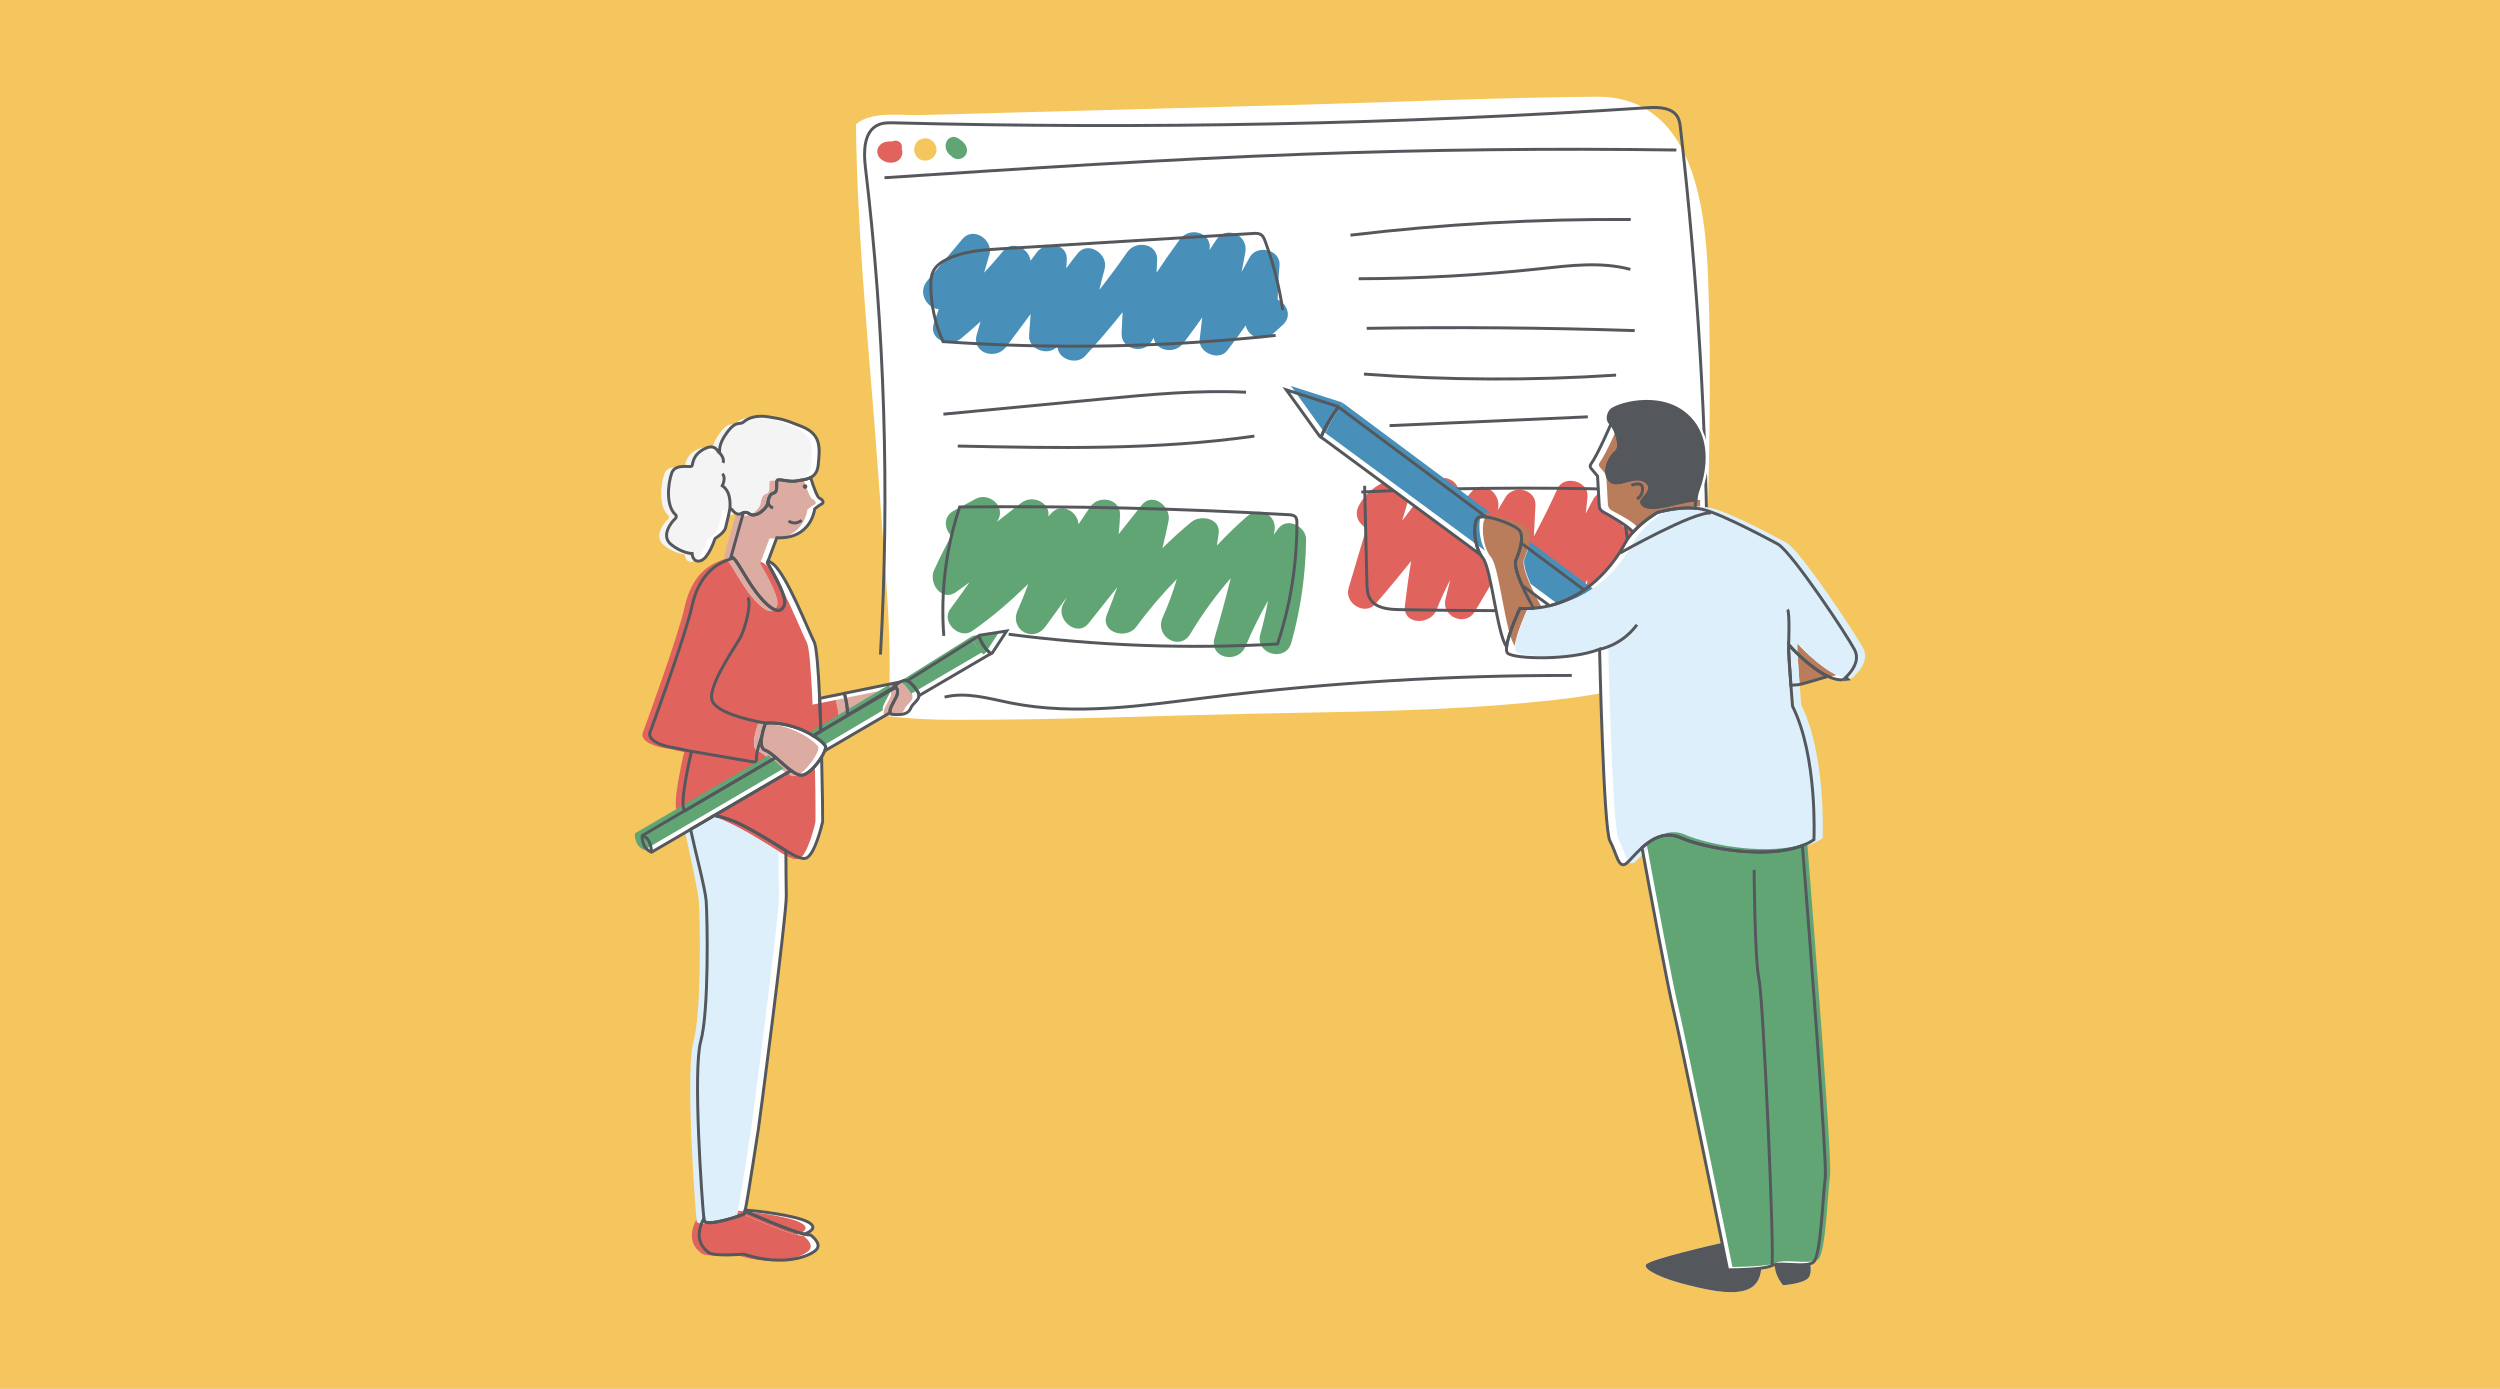 <?xml version="1.0" encoding="utf-8"?>
<!-- Generator: Adobe Illustrator 23.0.6, SVG Export Plug-In . SVG Version: 6.00 Build 0)  -->
<svg version="1.1" xmlns="http://www.w3.org/2000/svg" xmlns:xlink="http://www.w3.org/1999/xlink" x="0px" y="0px"
	 viewBox="0 0 841.89 467.72" style="enable-background:new 0 0 841.89 467.72;" xml:space="preserve">
<style type="text/css">
	.st0{fill:#F5C65D;}
	.st1{fill:#FFFFFF;}
	.st2{fill:#61A575;}
	.st3{fill:#4890BA;}
	.st4{fill:#E0635D;}
	.st5{fill:none;stroke:#54575C;stroke-miterlimit:10;}
	.st6{fill:#F4F4F5;}
	.st7{fill:#DCACA3;}
	.st8{fill:#DCEFFA;}
	.st9{fill:none;}
	.st10{fill:#B97D5C;}
	.st11{fill:#54575C;}
	.st12{fill:#54575C;stroke:#54575C;stroke-miterlimit:10;}
</style>
<g id="Layer_1">
</g>
<g id="Layer_2">
</g>
<g id="Layer_3">
	<rect x="-0.61" y="-0.56" class="st0" width="842.5" height="468.28"/>
	<g>
		<path class="st1" d="M575.21,93.37c-0.94-24.85-5.59-61-37.49-60.79c-33.05,0.22-66.15,1.79-99.19,2.68
			c-33.94,0.92-67.87,1.84-101.81,2.76c-9.05,0.25-18.1,0.49-27.15,0.74c-6.02,0.16-16.18-1.44-21.32,3.09
			c0.19,17.02,1.09,34.02,2.28,50.99c1.19,16.83,2.66,33.64,4,50.46c1.17,14.72,2.14,29.46,3.29,44.18
			c1.13,14.47,2.11,28.99,1.71,43.51c-0.09,3.39-0.26,6.79-0.52,10.19c7.26,0.88,14.56,1.2,21.87,1.22
			c33.06,0.12,66.18-1.3,99.22-2.02c32.72-0.71,65.58-0.78,98.17-4.12c14.14-1.45,28.69-3.18,41.62-9.49
			c5.32-2.6,10.07-6.45,12.42-11.99c3.05-7.17,2.14-15.91,2.33-23.51C575.48,158.67,576.45,125.96,575.21,93.37z"/>
		<path class="st2" d="M430.58,177.86c-0.56,0.72-1.1,1.45-1.64,2.18c0.07-0.34,0.15-0.67,0.22-1c1.13-5.41-4.91-8.84-9.05-5.27
			c-3.63,3.14-7.05,6.47-10.32,9.95c0.22-1.35,0.43-2.7,0.61-4.07c0.68-5.18-6.11-6.42-9.24-3.83c-3.38,2.8-6.61,5.73-9.71,8.78
			c0.77-3.06,1.46-6.14,2.08-9.24c0.93-4.72-5.37-9.9-9.05-5.27c-2.59,3.26-5.18,6.52-7.77,9.79c0.24-2.12,0.4-4.25,0.48-6.4
			c0.19-5.66-7.26-6.97-10.09-2.73c-1.29,1.93-2.59,3.85-3.89,5.77c-0.3-4.28-5.75-7.44-9.16-3.7c-0.33,0.37-0.67,0.73-1,1.1
			c0.74-4.58-5.3-7.64-9.28-4.47c-2.67,2.13-5.36,4.22-8.06,6.31c0.07-0.12,0.14-0.24,0.22-0.35c3.05-4.74-2.85-9.87-7.4-7.4
			c-2.45,1.32-4.9,2.65-7.34,3.97c-3.69,2-3.18,6.19-0.84,8.47c-2.06,3.76-3.99,7.6-5.78,11.52c-1.99,4.36,2.52,10.9,7.4,7.4
			c1.51-1.08,3-2.17,4.5-3.26c-2.11,3.02-4.26,6.02-6.46,8.98c-3.21,4.33,3.09,10.41,7.4,7.4c6.81-4.74,13-10.13,18.88-15.87
			c-1.11,3.02-2.3,6.01-3.6,8.96c-2.8,6.39,5.18,11.12,9.35,5.46c2.43-3.3,4.83-6.62,7.22-9.95c-0.38,0.75-0.75,1.5-1.16,2.24
			c-2.85,5.14,4.54,11.55,8.5,6.56c3.21-4.04,6.41-8.07,9.62-12.11c-1.07,3.06-2.21,6.1-3.44,9.12c-2.49,6.1,6.58,8.71,9.89,4.17
			c4.16-5.7,8.73-11.05,13.64-16.07c-1.31,4.43-2.91,8.78-4.8,12.99c-2.79,6.22,5.7,11.58,9.35,5.46c4-6.7,8.55-12.94,13.61-18.76
			c-1.68,6.72-3.49,13.41-5.45,20.06c-2.03,6.88,7.84,9.1,10.44,2.88c2.2-5.26,4.74-10.39,7.57-15.36
			c-0.69,3.79-1.55,7.56-2.61,11.31c-1.88,6.72,8.56,9.59,10.44,2.88c3.18-11.35,4.84-23.01,4.98-34.8
			C439.87,177.39,433.57,174.02,430.58,177.86z"/>
		<path class="st3" d="M430.25,100.88c0.09-3.82,0.29-7.63,0.64-11.44c0.49-5.4-7.66-7.3-10.09-2.73c-0.87,1.64-1.77,3.26-2.68,4.87
			c0.39-2.16,0.8-4.32,1.23-6.48c1.2-5.96-6.49-9.47-9.89-4.17c-0.71,1.11-1.44,2.2-2.16,3.3c1.1-5.86-6.63-8.2-9.99-3.62
			c-2.7,3.67-5.29,7.41-7.83,11.2c0.07-1.39,0.13-2.78,0.2-4.17c0.27-5.74-7.25-6.85-10.09-2.73c-2.99,4.35-6.14,8.58-9.39,12.72
			c0.55-2.37,1.15-4.73,1.8-7.08c1.35-4.88-5.51-9.64-9.05-5.27c-1.35,1.67-2.64,3.37-3.9,5.08c0.07-0.89,0.13-1.77,0.2-2.66
			c0.44-5.93-7.23-6.56-10.09-2.73c-0.7,0.94-1.41,1.89-2.11,2.83c-0.51-4.07-6.14-7.06-9.19-3.33c-2.07,2.53-4.23,4.98-6.45,7.36
			c0.61-2.04,1.2-4.08,1.78-6.13c1.39-4.94-5.46-9.53-9.05-5.27c-3.98,4.74-7.96,9.47-11.94,14.21c-3.33,3.97,0.1,9.28,3.92,9.46
			c-0.53,1.56-1.06,3.12-1.62,4.68c-1.99,5.6,5.29,8.34,9.05,5.27c2.28-1.87,4.5-3.79,6.66-5.78c-0.42,1.46-0.85,2.91-1.27,4.37
			c-1.84,6.29,6.43,8.81,9.89,4.17c2.75-3.68,5.5-7.37,8.24-11.05c-0.18,2.39-0.36,4.79-0.53,7.18c-0.36,4.89,6.83,7.26,9.59,3.57
			c-0.11,4.44,6.34,6.59,9.25,3.43c4.4-4.78,8.61-9.72,12.65-14.8c-0.11,2.37-0.22,4.74-0.33,7.1c-0.26,5.45,7.48,7.25,10.09,2.73
			c0.23-0.41,0.48-0.8,0.72-1.21c0.65,4.45,7.05,5.75,10.06,1.75c2.14-2.84,4.23-5.71,6.3-8.6c-0.32,2.45-0.62,4.91-0.88,7.37
			c-0.49,4.46,6.42,7.44,9.24,3.83c2.18-2.8,4.28-5.64,6.29-8.54c0.79,4.13,5.9,5.75,9.13,2.85c1.11-0.99,2.21-1.98,3.32-2.98
			C435.25,106.48,433.38,102.34,430.25,100.88z"/>
		<path class="st4" d="M546.35,177.25c0.08-2.1,0.16-4.2,0.22-6.3c0.16-5.28-7.59-7.49-10.09-2.73c-0.81,1.55-1.63,3.11-2.44,4.66
			c0.19-1.87,0.39-3.74,0.56-5.61c0.48-5.23-7.9-7.55-10.09-2.73c-2.48,5.46-5.14,10.83-7.97,16.1c0.18-3.49,0.35-6.97,0.53-10.46
			c0.28-5.5-7.44-7.18-10.09-2.73c-0.87,1.47-1.75,2.94-2.62,4.4c0.06-0.3,0.12-0.6,0.17-0.91c0.87-4.8-5.19-9.76-9.05-5.27
			c-2.08,2.43-4.04,4.92-5.92,7.47c0.47-1.87,0.95-3.74,1.45-5.6c1.69-6.21-6.45-8.99-9.89-4.17c-2.9,4.07-5.9,8.06-8.94,12.01
			c0.7-2.35,1.4-4.71,2.09-7.06c1.07-3.62-2.75-8.26-6.66-6.66c-4.41,1.82-7.74,4.36-10.02,8.62c-1.73,3.23,0.03,6.27,2.57,7.54
			c-2.01,6.76-4.01,13.52-6.02,20.28c-1.49,5.01,5.44,9.4,9.05,5.27c4.12-4.72,8.12-9.55,12.04-14.43c-0.85,4.99-1.55,10-2.13,15.04
			c-0.74,6.55,8.59,6.62,10.63,1.44c1.37-3.46,2.92-6.83,4.62-10.13c-0.51,2.16-1.03,4.31-1.57,6.46c-1.49,5.91,6.71,9.51,9.89,4.17
			c2.82-4.74,5.64-9.49,8.46-14.23c-0.18,3.57-0.36,7.14-0.54,10.71c-0.29,5.63,7.34,7,10.09,2.73c1.95-3.02,3.82-6.08,5.65-9.17
			c-0.22,1.52-0.43,3.03-0.67,4.55c-0.87,5.58,6.8,10.07,9.89,4.17l4.98-9.51c-0.09,1.31-0.17,2.63-0.27,3.94
			c-0.4,5.45,7.56,7.24,10.09,2.73c3-5.35,5.73-10.81,8.2-16.42C554.64,180.75,550.01,176.5,546.35,177.25z"/>
		<path class="st5" d="M529.3,227.46c-40.9-0.08-81.81,2.4-122.4,7.41c-22.09,2.73-44.61,6.2-66.45,1.87
			c-7.41-1.47-15.03-3.83-22.36-1.98"/>
		<path class="st5" d="M296.5,220.43c3.12-54.73,1.42-109.73-5.08-164.17c-0.63-5.28-0.54-12.01,4.3-14.2
			c1.71-0.77,3.66-0.74,5.54-0.69c84.55,2.18,169.2,0.48,253.59-5.1c3.77-0.25,8.4-0.06,10.18,3.28c0.57,1.08,0.73,2.33,0.87,3.55
			c5.78,50.33,8.82,100.98,9.09,151.64"/>
		<path class="st5" d="M564.53,50.52c-41.71-0.6-83.44-0.13-125.13,1.4c-47.22,1.73-94.39,4.83-141.54,7.93"/>
		<path class="st5" d="M431.97,104.43c-1.15-7.9-3.14-15.69-5.91-23.18c-0.32-0.86-0.7-1.79-1.48-2.27
			c-0.74-0.45-1.66-0.42-2.53-0.36c-28.4,1.73-56.8,3.46-85.2,5.18c-6.14,0.37-12.47,0.8-17.99,3.52c-1.8,0.89-3.55,2.08-4.49,3.86
			c-0.83,1.57-0.93,3.41-0.91,5.18c0.06,6.42,1.48,12.83,4.12,18.68c37.3,2.62,74.83,1.92,112.01-2.08"/>
		<path class="st5" d="M419.61,132.09c-16.17-0.78-32.35,0.76-48.47,2.29c-17.81,1.7-35.63,3.39-53.44,5.09"/>
		<path class="st5" d="M422.41,146.86c-33.02,4.72-66.54,4.04-99.88,3.35"/>
		<path class="st5" d="M317.83,214.14c-1.12-14.63,0.71-29.49,5.35-43.41c36.97-0.4,73.96,0.47,110.87,2.61
			c0.8,0.05,1.7,0.14,2.22,0.76c0.43,0.52,0.46,1.25,0.46,1.92c0.06,13.85-2.15,27.7-6.52,40.85c-30.19,1.72-60.55,0.62-90.54-3.28"
			/>
		<path class="st5" d="M454.77,79.19c31.31-3.74,62.86-5.5,94.4-5.27"/>
		<path class="st5" d="M457.54,93.87c20.38-0.05,40.76-1.18,61.03-3.36c10.16-1.1,20.59-2.44,30.46,0.2"/>
		<path class="st5" d="M460.24,110.57c30.09-0.47,60.19-0.21,90.27,0.76"/>
		<path class="st5" d="M459.32,125.97c28.25,2.1,56.64,2.21,84.91,0.35"/>
		<path class="st5" d="M467.94,143.33c22.26-0.99,44.52-1.97,66.78-2.96"/>
		<path class="st5" d="M459.55,163.59c0.25,10.82,0.5,21.64,0.75,32.46c0.05,2,0.13,4.11,1.21,5.79c1.93,3,6.08,3.38,9.64,3.45
			c21.94,0.41,43.89,0.47,65.84,0.17c1.48-0.02,3-0.05,4.38-0.57c2.43-0.92,4.07-3.23,5.11-5.61c4.67-10.66,0.01-22.84-0.68-34.46
			c-29.12-0.79-58.27-0.5-87.37,0.87"/>
		<g>
			<g>
				<path class="st1" d="M270.07,143.65c-6.85-2.76-6.78-2.44-11.06-3.23c-4.28-0.79-7.18,0.4-8.56,1.65
					c-1.38,1.25-2.37-0.79-5.6,3.55c-3.23,4.34-2.3,6.32-2.63,6.78c-0.33,0.46-0.86-3.36-5-1.25c-4.15,2.11-3.82,5.13-4.21,5.79
					c-0.4,0.66-5.53-1.05-6.78,2.3c-1.25,3.36-2.17,11.06,1.32,14.15c0,0,0.59,0.66-0.33,1.45c-0.92,0.79-4.87,5.53-1.25,8.49
					c3.62,2.96,7.11,3.09,7.11,3.09s0.07,3.09,2.76,2.44s4.87-7.18,4.87-7.37c0-0.2,3.09-1.84,3.62-3.75
					c0.39-1.43,1.08-4.59,1.41-6.09c0.07-0.31,0.46-0.39,0.65-0.14c0.65,0.84,1.88,2.08,3.01,1.5c0.36-0.19,0.66-0.3,0.94-0.38
					c0.99-0.28,1.52,0.05,2.22,0.51c1.91,1.25,5.99-1.78,6.12-4.34c0,0,0.26-2.44,1.84-2.76c1.58-0.33,0.79-3.23,1.12-4.15
					c0.33-0.92,4.15,0.59,6.52,0.07c1.3-0.29,3.24-0.33,4.82-1.15c1.3-0.68,2.35-1.9,2.56-4.25
					C276,151.36,276.92,146.42,270.07,143.65z"/>
				<path class="st1" d="M275.93,167.75c-0.74-0.31-2.02-3.98-2.95-6.94c-1.57,0.82-3.52,0.86-4.82,1.15
					c-2.37,0.53-6.19-0.99-6.52-0.07c-0.33,0.92,0.46,3.82-1.12,4.15c-1.58,0.33-1.84,2.76-1.84,2.76c-0.13,2.57-4.21,5.6-6.12,4.34
					c-0.7-0.46-1.24-0.79-2.22-0.51l-4.16,14.87c0.22,0,0.48,0.13,0.75,0.37c1.9,1.67,4.99,8.55,9.19,13.38
					c4.81,5.53,7.24,5.13,8.1,2.17c0.86-2.96-5.79-13.89-5.79-13.89l0.25-0.67l2.91-7.76c11.72,0.53,12.77-9.74,12.77-9.74
					s1.71-1.38,2.44-1.71C277.51,169.33,277.18,168.27,275.93,167.75z"/>
				<path class="st1" d="M276.02,235.17c-0.44-9.54-1.04-17.39-1.83-18.97c-2.26-4.52-9.11-22.22-13.75-26.21
					c-0.51-0.44-1.12-0.8-1.77-1.11l-0.25,0.67c0,0,6.65,10.93,5.79,13.89c-0.86,2.96-3.29,3.36-8.1-2.17
					c-4.2-4.83-7.29-11.72-9.19-13.38c-1.17,0.41-2.65,0.96-3.76,1.52c-2.16,1.08-7.85,4.32-10.11,14.63
					c-2.26,10.31-14.24,42.81-14.24,42.81s-1.18,3.63,9.03,5.11l5.01,1.08c0,0-4.12,17.38-2.45,19.64c0.08,0.11,0.19,0.21,0.3,0.3
					l30.54-17.85c-1.34-1.17-2.58-2.14-3.55-2.48c-3.04-1.08,0.1-9.13,0.1-9.13c6.59-0.36,12.37,1.98,16.06,4.25l1.46-0.85
					l1.13-0.66C276.32,242.46,276.18,238.7,276.02,235.17z"/>
				<path class="st1" d="M301.74,231.45l-25.19,14.72l-0.11,0.07l-1.12,0.7l-0.02-0.04l-1.46,0.85c1.1,0.68,2.01,1.34,2.7,1.94
					c0.82,0.71,1.34,1.31,1.47,1.67c0.11,0.31,0.01,0.83-0.24,1.48l21.98-12.86c-0.38-1.04,0.96-3.15,1.99-5.12
					C302.63,233.17,302.19,232.05,301.74,231.45z"/>
				<path class="st1" d="M278.02,251.35c-0.13-0.36-0.65-0.96-1.47-1.67c-0.69-0.59-1.6-1.26-2.7-1.94
					c-3.69-2.27-9.47-4.6-16.06-4.25c0,0-3.14,8.05-0.1,9.13c0.97,0.34,2.21,1.32,3.55,2.48c1.65,1.44,3.47,3.16,5.15,4.38
					c1.24,0.91,2.41,1.55,3.38,1.58c2.15,0.06,5.18-3.28,6.92-6.12c0.47-0.77,0.85-1.5,1.09-2.12
					C278.03,252.18,278.13,251.65,278.02,251.35z"/>
				<polygon class="st1" points="276.44,246.23 276.55,246.16 276.44,246.22 				"/>
				<polygon class="st1" points="275.31,246.89 275.33,246.93 276.44,246.23 276.44,246.22 				"/>
				<path class="st1" d="M308.92,232.73c-1.28-1.87-2.39-3.09-3.44-3.47c-0.45-0.17-0.89-0.2-1.34-0.04
					c-1.48,0.53-2.95,1.69-2.95,1.69s0.28,0.18,0.55,0.54c0.45,0.6,0.89,1.73,0.02,3.4c-1.04,1.97-2.37,4.09-1.99,5.12
					c0.14,0.37,0.48,0.6,1.15,0.64c2.53,0.14,4.92,0,5.76-2.11c0.66-1.64,2.75-2.6,2.79-4.21
					C309.48,233.83,309.33,233.33,308.92,232.73z"/>
				<path class="st1" d="M276.69,254.94c-1.74,2.84-4.77,6.19-6.92,6.12c-0.97-0.03-2.14-0.67-3.38-1.58l-21.46,12.56l-4.35,2.54
					c2.71,0.54,5.89,1.5,9.55,3.36c6.12,3.12,10.92,6.34,14.52,8.52c2.99,1.8,5.16,2.89,6.59,2.58c3.14-0.69,5.69-11.88,5.79-12.37
					C277.08,276.47,276.98,266.64,276.69,254.94z"/>
				<path class="st1" d="M261.25,255.1l-30.54,17.85l-14.41,8.42c0,0-0.33,1.46,0.74,3.59c0.65,1.3,2.36,2.03,2.36,2.03l13.17-7.7
					l8.03-4.7l4.35-2.54l21.46-12.56C264.71,258.26,262.9,256.54,261.25,255.1z"/>
				<path class="st1" d="M270.83,415.6c1.69-0.63,5.03-2.25,0.99-4.22c-4.48-2.18-16.85-3.62-20.85-3.9
					c-0.03,0.15-0.06,0.29-0.09,0.42C254.46,409.43,265.55,414.36,270.83,415.6z"/>
				<path class="st1" d="M272.94,415.88c-0.49,0.04-1.22-0.07-2.11-0.28c-5.27-1.24-16.36-6.17-19.95-7.7
					c-0.05,0.21-0.09,0.39-0.13,0.53c-0.07,0.25-0.12,0.4-0.16,0.42c-0.56,0.28-13.07,4.64-13.49,2.11
					c-0.02-0.12-0.05-0.35-0.08-0.67c-3.55,6.98-0.16,10.12,1.63,11.5c1.83,1.41,11.81,0.56,11.81,0.56
					c13.92,4.5,22.91,0.42,24.6-1.69C276.74,418.56,272.94,415.88,272.94,415.88z"/>
				<path class="st1" d="M264.66,286.47c-3.61-2.18-8.4-5.4-14.52-8.52c-3.66-1.86-6.85-2.82-9.55-3.36l-8.03,4.7
					c1.42,6.83,4.93,19.86,5.25,24.15c0.42,5.76,0.98,37.11-1.83,47.23c-2.68,9.63,0.38,53.26,1.04,59.63
					c0.03,0.32,0.06,0.55,0.08,0.67c0.42,2.53,12.93-1.83,13.49-2.11c0.04-0.02,0.09-0.17,0.16-0.42c0.04-0.14,0.08-0.33,0.13-0.53
					c0.03-0.13,0.06-0.26,0.09-0.42c1.17-5.63,4.28-26.8,4.4-27.17c0.14-0.42,9.56-72.39,9.42-78.71
					C264.71,298.09,264.67,291.57,264.66,286.47z"/>
				<g>
					<path class="st1" d="M302.66,229.75l-18.31,3.73c0.62,2.34,1.12,5.04,1.04,7.36l15.68-9.44L302.66,229.75z"/>
					<path class="st1" d="M284.35,233.48l-8.33,1.7c0.16,3.53,0.3,7.29,0.42,11.05l0.11-0.06l8.84-5.32
						C285.48,238.52,284.97,235.82,284.35,233.48z"/>
				</g>
				<g>
					<path class="st1" d="M329.63,214.13l-24.08,15.09l-0.07,0.04c1.06,0.39,2.16,1.6,3.44,3.47c0.41,0.59,0.55,1.1,0.54,1.55
						l24.16-14.14C332.18,218.91,330.64,217,329.63,214.13z"/>
					<path class="st1" d="M339,212.49l-9,1.41l-0.37,0.23c1,2.86,2.55,4.78,3.99,6.02l0.6-0.35L339,212.49z"/>
				</g>
				<path class="st1" d="M219.39,286.99c0,0,0.04-4.78-3.09-5.62"/>
				<path class="st1" d="M257.79,243.49c0,0-17.67-2.73-18.15-8.33c-0.49-5.59,8.51-18.12,9.85-20.79
					c1.34-2.67,3.77-11.06,2.31-13.13"/>
				<path class="st1" d="M256.54,247.93c0,0-1.94,5.24-1.82,7.76c0.03,0.54-0.42,0.99-0.96,0.9l-20.91-3.57"/>
				<path class="st1" d="M258.69,168.8c0,0-0.06,1.81,1.67,2.25"/>
				<path class="st1" d="M245.74,171.66c0,0,0.96-5.82-2.51-8.09c0,0,1.41-2.71,0-4.01"/>
				<path class="st1" d="M242.23,152.41c0,0,1.98,1.94,1.22,3.46"/>
				<circle class="st1" cx="271.1" cy="163.85" r="0.77"/>
				<path class="st1" d="M269.94,175.18c0,0-1.93,1.93-4.38,0.26"/>
				<g>
					<path class="st1" d="M516.39,204.7c0,0-0.02,0.05-0.05,0.14c1.93-0.14,3.76-0.44,5.51-0.87l-9.31-6.87
						C514.27,201.04,516.39,204.7,516.39,204.7z"/>
					<path class="st1" d="M542.53,142.74c-0.12-0.12-0.23-0.22-0.34-0.31C542.37,142.63,542.53,142.74,542.53,142.74z"/>
					<path class="st1" d="M558.06,172.62c0,0,6.61-2.03,12.81-1.46c0.02-0.79,0.08-1.78,0.22-2.85c-3.69,0.25-8.89,1.88-12.02,2.34
						c-4.21,0.63-5.9-0.21-6.22-1.47c-0.32-1.26,5.16-4.21,1.47-7.06c-3.69-2.84-9.8,2.42-12.22-0.42c-2.42-2.84,0-7.9,2.11-9.48
						c2.11-1.58,0-7.8-1.69-9.48c0,0-4.5,10.47-6.76,13.53c-0.32,0.44-0.32,1.04,0.03,1.46l2.2,2.6l0.56,10.01
						c0.05,0.84,0.52,1.6,1.26,2.01c2.6,1.42,8.69,4.88,10.1,6.88C553.45,175.32,558.06,172.62,558.06,172.62z M549.37,163.47
						c0,0,3.5-1.59,3.75,0.83c0.28,2.68-1.85,3.69-1.85,3.69s2.13-1.02,1.85-3.69C552.87,161.89,549.37,163.47,549.37,163.47z"/>
					<path class="st1" d="M544.22,152.22c-2.11,1.58-4.53,6.64-2.11,9.48c2.42,2.84,8.53-2.42,12.22,0.42
						c3.69,2.84-1.79,5.79-1.47,7.06c0.32,1.26,2,2.11,6.22,1.47c3.12-0.47,8.33-2.09,12.02-2.34c0.16-1.2,0.41-2.46,0.84-3.56
						c1.26-3.27,5.27-16.75-4-24.97s-24.34-3.33-25.6-1.37c-1.38,2.15-0.64,3.46-0.13,4.01c0.11,0.09,0.23,0.19,0.34,0.31
						C544.22,144.42,546.32,150.64,544.22,152.22z"/>
					<path class="st1" d="M602.33,217.11c-0.13,1.28,0.34,8.16,0.75,13.65c1.26-0.1,2.3-0.18,2.53-0.18c0.5,0,6.59-1.77,9.95-2.81
						C609.21,224.79,602.33,217.11,602.33,217.11z"/>
					<path class="st1" d="M512.53,197.11l9.31,6.87c4.47-1.09,8.34-3.01,11.63-5.3l-21.2-15.79c-0.29,1.86-1.01,3.89-1.74,5.6
						C509.84,190.13,511.04,193.72,512.53,197.11z"/>
					<path class="st1" d="M512.53,197.11c-1.49-3.39-2.7-6.98-2-8.62c0.72-1.71,1.45-3.74,1.74-5.6c0.31-1.98,0.14-3.77-1.06-4.75
						c-1.65-1.36-7.19-3.62-10.77-4.06c-1.43-0.18-2.56-0.07-2.99,0.51c-1.36,1.85-1.14,8.38,1.13,12.23
						c0.24,0.4,0.49,0.79,0.78,1.12c2.86,3.38,4.85,25.96,7.99,29.8c0.5-4.32,4.48-12.85,4.48-12.85c1.56,0.08,3.06,0.05,4.51-0.06
						c0.03-0.09,0.05-0.14,0.05-0.14S514.27,201.04,512.53,197.11z"/>
					<path class="st1" d="M624.57,218.85c-2.62-5.02-20.72-32.27-25.73-35.55c0,0-18.75-10.25-25.51-11.78
						c-0.8-0.18-1.62-0.3-2.45-0.37c-6.2-0.57-12.81,1.46-12.81,1.46s-4.61,2.7-8.14,6.61c-1.07,1.19-2.05,2.49-2.76,3.86
						c-1.75,3.38-6.23,10.41-13.68,15.59c-3.29,2.29-7.16,4.21-11.63,5.3c-1.74,0.43-3.58,0.72-5.51,0.87
						c-1.45,0.11-2.95,0.14-4.51,0.06c0,0-3.98,8.53-4.48,12.85c-0.12,1.03-0.04,1.82,0.34,2.2c1.96,1.96,20.72,2.62,30.97-1.31
						c0,0,1.31,60.62,3.49,64.55c2.18,3.93,2.83,9.6,5.45,7.63c1.1-0.83,2.94-3.19,5.36-5.37c3.33-3,7.78-5.63,12.96-3.35
						c8.01,3.52,28.81,7.38,41.05,2.65c1.41-0.55,2.72-1.2,3.87-1.99c0,0,1.31-27.91-7.2-44.92c0,0-0.26-3.19-0.55-7.07
						c-0.41-5.49-0.88-12.37-0.75-13.65c0,0,6.89,7.68,13.23,10.66c1.8,0.84,3.55,1.31,5.09,1.12
						C620.64,228.89,627.19,223.87,624.57,218.85z"/>
					<path class="st1" d="M579.92,418.52c-1.94,0.44-24.9,5.64-25.66,7.43c-0.8,1.87,6.67,4.89,12.63,6.41
						c5.96,1.51,17.97,4.8,23.13,1.07c2.24-1.62,2.97-4.1,3.08-6.38c-4.58,0.6-11.32,0.6-11.32,0.6S581.06,424.13,579.92,418.52z"/>
					<path class="st1" d="M597.73,425.88c-0.27,3.48,2.7,6.92,2.7,6.92s7.21-0.44,8.72-2.67c0.78-1.14,0.71-3.01,0.46-4.56
						C606.66,426.48,600.81,425.29,597.73,425.88z"/>
					<path class="st1" d="M606.96,284.74c-12.24,4.73-33.04,0.87-41.05-2.65c-5.18-2.27-9.62,0.36-12.96,3.35
						c2.93,15.91,8.64,46.65,10.53,54.4c2.03,8.33,12.2,57.93,16.44,78.67c1.15,5.61,1.86,9.12,1.86,9.12s6.74,0,11.32-0.6
						c1.54-0.2,2.83-0.47,3.55-0.83c0.3-0.15,0.67-0.25,1.08-0.33c3.09-0.58,8.93,0.6,11.88-0.31c0.41-0.13,0.77-0.29,1.05-0.51
						c2.57-2,3.15-22.3,4-28.31C615.36,391.88,609.28,313.95,606.96,284.74z"/>
					<path class="st1" d="M545.54,186.25c0,0,24.94-14.1,30.66-13.49"/>
					<path class="st1" d="M538.65,218.64c0,0,7.3-1.11,12.61-8.26"/>
					<path class="st1" d="M602.33,217.11c0,0,0.45-10.82-0.37-11.85"/>
					<path class="st1" d="M590.71,292.96c0,0,0.2,30.46,1.64,36.79c1.43,6.34,5.39,94.88,4.3,96.46"/>
					<g>
						<path class="st1" d="M450.46,136.86l-17.3-5.58l11.17,15.53l0.53,0.39c1.66-4.17,4.15-7.89,5.84-10.16L450.46,136.86z"/>
						<path class="st1" d="M500.44,174.08l-49.74-37.04c-1.69,2.26-4.18,5.98-5.84,10.16l53.73,39.62
							c-2.27-3.85-2.49-10.38-1.13-12.23C497.88,174.01,499.01,173.9,500.44,174.08z"/>
					</g>
				</g>
			</g>
			<g>
				<path class="st6" d="M267.61,143.89c-6.85-2.76-6.78-2.44-11.06-3.23c-4.28-0.79-7.18,0.4-8.56,1.65
					c-1.38,1.25-2.37-0.79-5.6,3.55c-3.23,4.34-2.3,6.32-2.63,6.78c-0.33,0.46-0.86-3.36-5-1.25c-4.15,2.11-3.82,5.13-4.21,5.79
					c-0.4,0.66-5.53-1.05-6.78,2.3c-1.25,3.36-2.17,11.06,1.32,14.15c0,0,0.59,0.66-0.33,1.45c-0.92,0.79-4.87,5.53-1.25,8.49
					c3.62,2.96,7.11,3.09,7.11,3.09s0.07,3.09,2.76,2.44s4.87-7.18,4.87-7.37c0-0.2,3.09-1.84,3.62-3.75
					c0.39-1.43,1.08-4.59,1.41-6.09c0.07-0.31,0.46-0.39,0.65-0.14c0.65,0.84,1.88,2.08,3.01,1.5c0.36-0.19,0.66-0.3,0.94-0.38
					c0.99-0.28,1.52,0.05,2.22,0.51c1.91,1.25,5.99-1.78,6.12-4.34c0,0,0.26-2.44,1.84-2.76c1.58-0.33,0.79-3.23,1.12-4.15
					c0.33-0.92,4.15,0.59,6.52,0.07c1.3-0.29,3.24-0.33,4.82-1.15c1.3-0.68,2.35-1.9,2.56-4.25
					C273.54,151.6,274.46,146.66,267.61,143.89z"/>
				<path class="st7" d="M273.47,167.99c-0.74-0.31-2.02-3.98-2.95-6.94c-1.57,0.82-3.52,0.86-4.82,1.15
					c-2.37,0.53-6.19-0.99-6.52-0.07c-0.33,0.92,0.46,3.82-1.12,4.15c-1.58,0.33-1.84,2.76-1.84,2.76c-0.13,2.57-4.21,5.6-6.12,4.34
					c-0.7-0.46-1.24-0.79-2.22-0.51l-4.16,14.87c0.22,0,0.48,0.13,0.75,0.37c1.9,1.67,4.99,8.55,9.19,13.38
					c4.81,5.53,7.24,5.13,8.1,2.17c0.86-2.96-5.79-13.89-5.79-13.89l0.25-0.67l2.91-7.76c11.72,0.53,12.77-9.74,12.77-9.74
					s1.71-1.38,2.44-1.71C275.05,169.57,274.72,168.52,273.47,167.99z"/>
				<path class="st4" d="M273.56,235.41c-0.44-9.54-1.04-17.39-1.83-18.97c-2.26-4.52-9.11-22.22-13.75-26.21
					c-0.51-0.44-1.12-0.8-1.77-1.11l-0.25,0.67c0,0,6.65,10.93,5.79,13.89c-0.86,2.96-3.29,3.36-8.1-2.17
					c-4.2-4.83-7.29-11.72-9.19-13.38c-1.17,0.41-2.65,0.96-3.76,1.52c-2.16,1.08-7.85,4.32-10.11,14.63
					c-2.26,10.31-14.24,42.81-14.24,42.81s-1.18,3.63,9.03,5.11l5.01,1.08c0,0-4.12,17.38-2.45,19.64c0.08,0.11,0.19,0.21,0.3,0.3
					l30.54-17.85c-1.34-1.17-2.58-2.14-3.55-2.48c-3.04-1.08,0.1-9.13,0.1-9.13c6.59-0.36,13.18,1.11,16.87,3.38l0.65,0.01
					l1.13-0.66C273.86,242.7,273.72,238.94,273.56,235.41z"/>
				<path class="st7" d="M275.56,251.59c-0.13-0.36-0.65-0.96-1.47-1.67c-0.69-0.59-1.6-1.26-2.7-1.94
					c-3.69-2.27-9.47-4.6-16.06-4.25c0,0-3.14,8.05-0.1,9.13c0.97,0.34,2.21,1.32,3.55,2.48c1.65,1.44,3.47,3.16,5.15,4.38
					c1.24,0.91,2.41,1.55,3.38,1.58c2.15,0.06,5.18-3.28,6.92-6.12c0.47-0.77,0.85-1.5,1.09-2.12
					C275.57,252.42,275.67,251.89,275.56,251.59z"/>
				<path class="st7" d="M306.77,233.13c-1.28-1.87-2.39-3.09-3.44-3.47c-0.45-0.17-0.89-0.2-1.34-0.04
					c-1.48,0.53-2.95,1.69-2.95,1.69s0.28,0.18,0.55,0.54c0.45,0.6,0.89,1.73,0.02,3.4c-1.04,1.97-2.37,4.09-1.99,5.12
					c0.14,0.37,0.48,0.6,1.15,0.64c2.53,0.14,4.92,0,5.76-2.11c0.66-1.64,2.75-2.6,2.79-4.21
					C307.33,234.23,307.18,233.72,306.77,233.13z"/>
				<path class="st4" d="M274.42,258.16c-1.74,2.84-4.96,3.21-7.1,3.14c-0.97-0.03-1.07-0.18-2.31-1.09l-21.47,12.69l-4.54,2.35
					c2.71,0.54,5.02,1.08,8.68,2.94c6.12,3.12,10.92,6.34,14.52,8.52c2.99,1.8,5.16,2.89,6.59,2.58c3.14-0.69,5.69-11.88,5.79-12.37
					C274.62,276.71,274.71,269.86,274.42,258.16z"/>
				<path class="st2" d="M258.79,254.35l-30.54,17.85l-14.41,8.42c0,0-0.33,1.46,0.74,3.59c0.65,1.3,2.36,2.03,2.36,2.03l13.17-7.7
					l8.03-4.7l4.35-2.54l21.46-12.56C262.25,257.5,260.44,255.78,258.79,254.35z"/>
				<path class="st4" d="M268.37,415.85c1.69-0.63,5.03-2.25,0.99-4.22c-4.48-2.18-16.85-3.62-20.85-3.9
					c-0.03,0.15-0.06,0.29-0.09,0.42C252,409.67,263.09,414.6,268.37,415.85z"/>
				<path class="st4" d="M270.48,416.13c-0.49,0.04-1.22-0.07-2.11-0.28c-5.27-1.24-16.36-6.17-19.95-7.7
					c-0.05,0.21-0.09,0.39-0.13,0.53c-0.07,0.25-0.12,0.4-0.16,0.42c-0.56,0.28-13.07,4.64-13.49,2.11
					c-0.02-0.12-0.05-0.35-0.08-0.67c-3.55,6.98-0.16,10.12,1.63,11.5c1.83,1.41,11.81,0.56,11.81,0.56
					c13.92,4.5,22.91,0.42,24.6-1.69C274.28,418.8,270.48,416.13,270.48,416.13z"/>
				<path class="st8" d="M262.2,286.71c-3.61-2.18-8.4-5.4-14.52-8.52c-3.66-1.86-5.34-2.77-8.05-3.31l-8.84,5.68
					c1.42,6.83,4.23,18.82,4.55,23.11c0.42,5.76,0.98,37.11-1.83,47.23c-2.68,9.63,0.38,53.26,1.04,59.63
					c0.03,0.32,0.06,0.55,0.08,0.67c0.42,2.53,12.93-1.83,13.49-2.11c0.04-0.02,0.09-0.17,0.16-0.42c0.04-0.14,0.08-0.33,0.13-0.53
					c0.03-0.13,0.06-0.26,0.09-0.42c1.17-5.63,4.28-26.8,4.4-27.17c0.14-0.42,9.56-72.39,9.42-78.71
					C262.25,298.33,262.21,291.81,262.2,286.71z"/>
				<g>
					<path class="st7" d="M299.74,231.97l-18.31,3.73c0.62,2.34,1.12,5.04,1.04,7.36l15.68-9.44L299.74,231.97z"/>
					<path class="st4" d="M281.43,235.7l-8.33,1.7c0.16,3.53,0.3,7.29,0.42,11.05l0.11-0.06l8.84-5.32
						C282.55,240.74,282.04,238.04,281.43,235.7z"/>
				</g>
				<g>
					<path class="st2" d="M327.17,214.37l-24.08,15.09l-0.07,0.04c1.06,0.39,2.16,1.6,3.44,3.47c0.41,0.59,0.55,1.1,0.54,0.55
						l24.16-14.14C329.72,219.15,328.18,217.24,327.17,214.37z"/>
					<path class="st2" d="M336.54,212.73l-9,1.41l-0.37,0.23c1,2.86,2.55,4.78,3.99,6.02l0.6-0.35L336.54,212.73z"/>
				</g>
				<path class="st2" d="M299.28,230.68l-27.36,16.28c1.1,0.68,1.86,0.66,2.55,1.25c0.82,0.71,1.49,0.94,1.61,1.3
					c0.11,0.31,1.6,0.81,1.35,1.46l19.87-11.77c-0.38-1.04,0.96-3.15,1.99-5.12C300.17,232.41,299.73,231.29,299.28,230.68z"/>
			</g>
			<g>
				<path class="st9" d="M519.3,204.23c0,0-0.02,0.05-0.05,0.14c1.93-0.14,3.76-0.44,5.51-0.87l-9.31-6.87
					C517.18,200.58,519.3,204.23,519.3,204.23z"/>
				<path class="st5" d="M545.45,142.27c-0.12-0.12-0.23-0.22-0.34-0.31C545.29,142.17,545.45,142.27,545.45,142.27z"/>
				<path class="st10" d="M572.54,168c-3.51,0.49-7.82,1.78-10.55,2.19c-4.21,0.63-5.9-0.21-6.22-1.47
					c-0.32-1.26,5.16-4.21,1.47-7.06c-3.69-2.84-9.8,2.42-12.22-0.42c-2.42-2.84,0-7.9,2.11-9.48c2.11-1.58,0-7.8-1.69-9.48
					c0,0-4.5,10.47-6.76,13.53c-0.32,0.44-0.32,1.04,0.03,1.46l2.2,2.6l0.56,10.01c0.05,0.84,0.52,1.6,1.26,2.01
					c2.6,1.42,7.31,3.75,8.72,5.75c4.36-4.86,9.52-5.48,9.52-5.48s5.75-1.76,11.55-1.54C572.52,169.74,572.53,168.87,572.54,168z"/>
				<path class="st1" d="M545.61,152.26c-2.11,1.58-4.53,6.64-2.11,9.48c2.42,2.84,8.53-2.42,12.22,0.42
					c3.69,2.84-1.79,5.79-1.47,7.06s2,2.11,6.22,1.47c3.12-0.47,8.33-2.09,12.02-2.34c0.16-1.2,0.41-2.46,0.84-3.56
					c1.26-3.27,5.27-16.75-4-24.97c-9.27-8.22-24.34-3.33-25.6-1.37c-1.38,2.15-0.64,3.46-0.13,4.01c0.11,0.09,0.23,0.19,0.34,0.31
					C545.61,144.46,547.72,150.68,545.61,152.26z"/>
				<path class="st10" d="M605.24,216.65c-0.13,1.28,0.34,8.16,0.75,13.65c1.26-0.1,2.3-0.18,2.53-0.18c0.5,0,6.59-1.77,9.95-2.81
					C612.13,224.32,605.24,216.65,605.24,216.65z"/>
				<path class="st3" d="M515.45,196.64l9.31,6.87c4.47-1.09,8.34-3.01,11.63-5.3l-21.2-15.79c-0.29,1.86-1.01,3.89-1.74,5.6
					C512.75,189.66,513.96,193.25,515.45,196.64z"/>
				<path class="st10" d="M515.28,196.81c-1.49-3.39-2.7-6.98-2-8.62c0.72-1.71,1.45-3.74,1.74-5.6c0.31-1.98,0.14-3.77-1.06-4.75
					c-1.65-1.36-7.19-3.62-10.77-4.06c-1.43-0.18-2.56-0.07-2.99,0.51c-1.36,1.85-1.14,8.38,1.13,12.23
					c0.24,0.4,0.49,0.79,0.78,1.12c2.86,3.38,4.85,25.96,7.99,29.8c0.5-4.32,4.48-12.85,4.48-12.85c1.56,0.08,3.06,0.05,4.51-0.06
					c0.03-0.09,0.05-0.14,0.05-0.14S517.02,200.74,515.28,196.81z"/>
				<path class="st8" d="M627.49,218.39c-2.62-5.02-20.72-32.27-25.73-35.55c0,0-18.75-10.25-25.51-11.78
					c-0.8-0.18-1.62-0.3-2.45-0.37c-6.2-0.57-12.81,1.46-12.81,1.46s-4.61,2.7-8.14,6.61c-1.07,1.19-2.05,2.49-2.76,3.86
					c-1.75,3.38-6.23,10.41-13.68,15.59c-3.29,2.29-7.16,4.21-11.63,5.3c-1.74,0.43-3.58,0.72-5.51,0.87
					c-1.45,0.11-2.95,0.14-4.51,0.06c0,0-3.98,8.53-4.48,12.85c-0.12,1.03-0.04,1.82,0.34,2.2c1.96,1.96,20.72,2.62,30.97-1.31
					c0,0,1.31,60.62,3.49,64.55c2.18,3.93,2.83,9.6,5.45,7.63c1.1-0.83,2.94-3.19,5.36-5.37c3.33-3,7.78-5.63,12.96-3.35
					c8.01,3.52,28.81,7.38,41.05,2.65c1.41-0.55,2.72-1.2,3.87-1.99c0,0,1.31-27.91-7.2-44.92c0,0-0.26-3.19-0.55-7.07
					c-0.41-5.49-0.88-12.37-0.75-13.65c0,0,6.89,7.68,13.23,10.66c1.8,0.84,3.55,1.31,5.09,1.12
					C623.56,228.42,630.1,223.41,627.49,218.39z"/>
				<path class="st2" d="M608.59,283.76c-12.24,4.73-33.04,0.87-41.05-2.65c-5.18-2.27-9.62,0.36-12.96,3.35
					c2.93,15.91,8.64,46.65,10.53,54.4c2.03,8.33,12.2,57.93,16.44,78.67c1.15,5.61,1.86,9.12,1.86,9.12s6.74,0,11.32-0.6
					c1.54-0.2,2.83-0.47,3.55-0.83c0.3-0.15,0.67-0.25,1.08-0.33c3.09-0.58,8.93,0.6,11.88-0.31c0.41-0.13,0.77-0.29,1.05-0.51
					c2.57-2,3.15-22.3,4-28.31C616.99,390.9,610.91,312.98,608.59,283.76z"/>
				<g>
					<path class="st3" d="M452.04,135.56l-17.3-5.58l11.17,15.53l0.53,0.39c1.66-4.17,4.15-7.89,5.84-10.16L452.04,135.56z"/>
					<path class="st3" d="M502.02,172.78l-49.74-37.04c-1.69,2.26-4.18,5.98-5.84,10.16l53.73,39.62
						c-2.27-3.85-2.49-10.38-1.13-12.23C499.46,172.71,500.59,172.6,502.02,172.78z"/>
				</g>
			</g>
			<g>
				<path class="st5" d="M270.07,143.65c-6.85-2.76-6.78-2.44-11.06-3.23c-4.28-0.79-7.18,0.4-8.56,1.65
					c-1.38,1.25-2.37-0.79-5.6,3.55c-3.23,4.34-2.3,6.32-2.63,6.78c-0.33,0.46-0.86-3.36-5-1.25c-4.15,2.11-3.82,5.13-4.21,5.79
					c-0.4,0.66-5.53-1.05-6.78,2.3c-1.25,3.36-2.17,11.06,1.32,14.15c0,0,0.59,0.66-0.33,1.45c-0.92,0.79-4.87,5.53-1.25,8.49
					c3.62,2.96,7.11,3.09,7.11,3.09s0.07,3.09,2.76,2.44s4.87-7.18,4.87-7.37c0-0.2,3.09-1.84,3.62-3.75
					c0.39-1.43,1.08-4.59,1.41-6.09c0.07-0.31,0.46-0.39,0.65-0.14c0.65,0.84,1.88,2.08,3.01,1.5c0.36-0.19,0.66-0.3,0.94-0.38
					c0.99-0.28,1.52,0.05,2.22,0.51c1.91,1.25,5.99-1.78,6.12-4.34c0,0,0.26-2.44,1.84-2.76c1.58-0.33,0.79-3.23,1.12-4.15
					c0.33-0.92,4.15,0.59,6.52,0.07c1.3-0.29,3.24-0.33,4.82-1.15c1.3-0.68,2.35-1.9,2.56-4.25
					C276,151.36,276.92,146.42,270.07,143.65z"/>
				<path class="st5" d="M275.93,167.75c-0.74-0.31-2.02-3.98-2.95-6.94c-1.57,0.82-3.52,0.86-4.82,1.15
					c-2.37,0.53-6.19-0.99-6.52-0.07c-0.33,0.92,0.46,3.82-1.12,4.15c-1.58,0.33-1.84,2.76-1.84,2.76c-0.13,2.57-4.21,5.6-6.12,4.34
					c-0.7-0.46-1.24-0.79-2.22-0.51l-4.16,14.87c0.22,0,0.48,0.13,0.75,0.37c1.9,1.67,4.99,8.55,9.19,13.38
					c4.81,5.53,7.24,5.13,8.1,2.17c0.86-2.96-5.79-13.89-5.79-13.89l0.25-0.67l2.91-7.76c11.72,0.53,12.77-9.74,12.77-9.74
					s1.71-1.38,2.44-1.71C277.51,169.33,277.18,168.27,275.93,167.75z"/>
				<path class="st5" d="M276.02,235.17c-0.44-9.54-1.04-17.39-1.83-18.97c-2.26-4.52-9.11-22.22-13.75-26.21
					c-0.51-0.44-1.12-0.8-1.77-1.11l-0.25,0.67c0,0,6.65,10.93,5.79,13.89c-0.86,2.96-3.29,3.36-8.1-2.17
					c-4.2-4.83-7.29-11.72-9.19-13.38c-1.17,0.41-2.65,0.96-3.76,1.52c-2.16,1.08-7.85,4.32-10.11,14.63
					c-2.26,10.31-14.24,42.81-14.24,42.81s-1.18,3.63,9.03,5.11l5.01,1.08c0,0-4.12,17.38-2.45,19.64c0.08,0.11,0.19,0.21,0.3,0.3
					l30.54-17.85c-1.34-1.17-2.58-2.14-3.55-2.48c-3.04-1.08,0.1-9.13,0.1-9.13c6.59-0.36,12.37,1.98,16.06,4.25l1.46-0.85
					l1.13-0.66C276.32,242.46,276.18,238.7,276.02,235.17z"/>
				<path class="st5" d="M301.74,231.45l-25.19,14.72l-0.11,0.07l-1.12,0.7l-0.02-0.04l-1.46,0.85c1.1,0.68,2.01,1.34,2.7,1.94
					c0.82,0.71,1.34,1.31,1.47,1.67c0.11,0.31,0.01,0.83-0.24,1.48l21.98-12.86c-0.38-1.04,0.96-3.15,1.99-5.12
					C302.63,233.17,302.19,232.05,301.74,231.45z"/>
				<path class="st5" d="M278.02,251.35c-0.13-0.36-0.65-0.96-1.47-1.67c-0.69-0.59-1.6-1.26-2.7-1.94
					c-3.69-2.27-9.47-4.6-16.06-4.25c0,0-3.14,8.05-0.1,9.13c0.97,0.34,2.21,1.32,3.55,2.48c1.65,1.44,3.47,3.16,5.15,4.38
					c1.24,0.91,2.41,1.55,3.38,1.58c2.15,0.06,5.18-3.28,6.92-6.12c0.47-0.77,0.85-1.5,1.09-2.12
					C278.03,252.18,278.13,251.65,278.02,251.35z"/>
				<polygon class="st5" points="276.44,246.23 276.55,246.16 276.44,246.22 				"/>
				<polygon class="st5" points="275.31,246.89 275.33,246.93 276.44,246.23 276.44,246.22 				"/>
				<path class="st5" d="M308.92,232.73c-1.28-1.87-2.39-3.09-3.44-3.47c-0.45-0.17-0.89-0.2-1.34-0.04
					c-1.48,0.53-2.95,1.69-2.95,1.69s0.28,0.18,0.55,0.54c0.45,0.6,0.89,1.73,0.02,3.4c-1.04,1.97-2.37,4.09-1.99,5.12
					c0.14,0.37,0.48,0.6,1.15,0.64c2.53,0.14,4.92,0,5.76-2.11c0.66-1.64,2.75-2.6,2.79-4.21
					C309.48,233.83,309.33,233.33,308.92,232.73z"/>
				<path class="st5" d="M276.69,254.94c-1.74,2.84-4.77,6.19-6.92,6.12c-0.97-0.03-2.14-0.67-3.38-1.58l-21.46,12.56l-4.35,2.54
					c2.71,0.54,5.89,1.5,9.55,3.36c6.12,3.12,10.92,6.34,14.52,8.52c2.99,1.8,5.16,2.89,6.59,2.58c3.14-0.69,5.69-11.88,5.79-12.37
					C277.08,276.47,276.98,266.64,276.69,254.94z"/>
				<path class="st5" d="M261.25,255.1l-30.54,17.85l-14.41,8.42c0,0-0.33,1.46,0.74,3.59c0.65,1.3,2.36,2.03,2.36,2.03l13.17-7.7
					l8.03-4.7l4.35-2.54l21.46-12.56C264.71,258.26,262.9,256.54,261.25,255.1z"/>
				<path class="st5" d="M270.83,415.6c1.69-0.63,5.03-2.25,0.99-4.22c-4.48-2.18-16.85-3.62-20.85-3.9
					c-0.03,0.15-0.06,0.29-0.09,0.42C254.46,409.43,265.55,414.36,270.83,415.6z"/>
				<path class="st5" d="M272.94,415.88c-0.49,0.04-1.22-0.07-2.11-0.28c-5.27-1.24-16.36-6.17-19.95-7.7
					c-0.05,0.21-0.09,0.39-0.13,0.53c-0.07,0.25-0.12,0.4-0.16,0.42c-0.56,0.28-13.07,4.64-13.49,2.11
					c-0.02-0.12-0.05-0.35-0.08-0.67c-3.55,6.98-0.16,10.12,1.63,11.5c1.83,1.41,11.81,0.56,11.81,0.56
					c13.92,4.5,22.91,0.42,24.6-1.69C276.74,418.56,272.94,415.88,272.94,415.88z"/>
				<path class="st5" d="M264.66,286.47c-3.61-2.18-8.4-5.4-14.52-8.52c-3.66-1.86-6.85-2.82-9.55-3.36l-8.03,4.7
					c1.42,6.83,4.93,19.86,5.25,24.15c0.42,5.76,0.98,37.11-1.83,47.23c-2.68,9.63,0.38,53.26,1.04,59.63
					c0.03,0.32,0.06,0.55,0.08,0.67c0.42,2.53,12.93-1.83,13.49-2.11c0.04-0.02,0.09-0.17,0.16-0.42c0.04-0.14,0.08-0.33,0.13-0.53
					c0.03-0.13,0.06-0.26,0.09-0.42c1.17-5.63,4.28-26.8,4.4-27.17c0.14-0.42,9.56-72.39,9.42-78.71
					C264.71,298.09,264.67,291.57,264.66,286.47z"/>
				<g>
					<path class="st5" d="M302.66,229.75l-18.31,3.73c0.62,2.34,1.12,5.04,1.04,7.36l15.68-9.44L302.66,229.75z"/>
					<path class="st5" d="M284.35,233.48l-8.33,1.7c0.16,3.53,0.3,7.29,0.42,11.05l0.11-0.06l8.84-5.32
						C285.48,238.52,284.97,235.82,284.35,233.48z"/>
				</g>
				<g>
					<path class="st5" d="M329.63,214.13l-24.08,15.09l-0.07,0.04c1.06,0.39,2.16,1.6,3.44,3.47c0.41,0.59,0.55,1.1,0.54,1.55
						l24.16-14.14C332.18,218.91,330.64,217,329.63,214.13z"/>
					<path class="st5" d="M339,212.49l-9,1.41l-0.37,0.23c1,2.86,2.55,4.78,3.99,6.02l0.6-0.35L339,212.49z"/>
				</g>
				<path class="st5" d="M219.39,286.99c0,0,0.04-4.78-3.09-5.62"/>
				<path class="st5" d="M257.79,243.49c0,0-17.67-2.73-18.15-8.33c-0.49-5.59,8.51-18.12,9.85-20.79
					c1.34-2.67,3.77-11.06,2.31-13.13"/>
				<path class="st5" d="M256.54,247.93c0,0-1.94,5.24-1.82,7.76c0.03,0.54-0.42,0.99-0.96,0.9l-20.91-3.57"/>
				<path class="st5" d="M258.69,168.8c0,0-0.06,1.81,1.67,2.25"/>
				<path class="st5" d="M245.74,171.66c0,0,0.96-5.82-2.51-8.09c0,0,1.41-2.71,0-4.01"/>
				<path class="st5" d="M242.23,152.41c0,0,1.98,1.94,1.22,3.46"/>
				<circle class="st11" cx="271.1" cy="163.85" r="0.77"/>
				<path class="st5" d="M269.94,175.18c0,0-1.93,1.93-4.38,0.26"/>
				<g>
					<path class="st9" d="M516.39,204.7c0,0-0.02,0.05-0.05,0.14c1.93-0.14,3.76-0.44,5.51-0.87l-9.31-6.87
						C514.27,201.04,516.39,204.7,516.39,204.7z"/>
					<path class="st5" d="M542.53,142.74c-0.12-0.12-0.23-0.22-0.34-0.31C542.37,142.63,542.53,142.74,542.53,142.74z"/>
					<path class="st5" d="M558.06,172.62c0,0,6.61-2.03,12.81-1.46c0.02-0.79,0.08-1.78,0.22-2.85c-3.69,0.25-8.89,1.88-12.02,2.34
						c-4.21,0.63-5.9-0.21-6.22-1.47c-0.32-1.26,5.16-4.21,1.47-7.06c-3.69-2.84-9.8,2.42-12.22-0.42c-2.42-2.84,0-7.9,2.11-9.48
						c2.11-1.58,0-7.8-1.69-9.48c0,0-4.5,10.47-6.76,13.53c-0.32,0.44-0.32,1.04,0.03,1.46l2.2,2.6l0.56,10.01
						c0.05,0.84,0.52,1.6,1.26,2.01c2.6,1.42,8.69,4.88,10.1,6.88C553.45,175.32,558.06,172.62,558.06,172.62z M549.37,163.47
						c0,0,3.5-1.59,3.75,0.83c0.28,2.68-1.85,3.69-1.85,3.69s2.13-1.02,1.85-3.69C552.87,161.89,549.37,163.47,549.37,163.47z"/>
					<path class="st12" d="M544.22,152.22c-2.11,1.58-4.53,6.64-2.11,9.48c2.42,2.84,8.53-2.42,12.22,0.42
						c3.69,2.84-1.79,5.79-1.47,7.06c0.32,1.26,2,2.11,6.22,1.47c3.12-0.47,8.33-2.09,12.02-2.34c0.16-1.2,0.41-2.46,0.84-3.56
						c1.26-3.27,5.27-16.75-4-24.97s-24.34-3.33-25.6-1.37c-1.38,2.15-0.64,3.46-0.13,4.01c0.11,0.09,0.23,0.19,0.34,0.31
						C544.22,144.42,546.32,150.64,544.22,152.22z"/>
					<path class="st5" d="M602.33,217.11c-0.13,1.28,0.34,8.16,0.75,13.65c1.26-0.1,2.3-0.18,2.53-0.18c0.5,0,6.59-1.77,9.95-2.81
						C609.21,224.79,602.33,217.11,602.33,217.11z"/>
					<path class="st5" d="M512.53,197.11l9.31,6.87c4.47-1.09,8.34-3.01,11.63-5.3l-21.2-15.79c-0.29,1.86-1.01,3.89-1.74,5.6
						C509.84,190.13,511.04,193.72,512.53,197.11z"/>
					<path class="st5" d="M512.53,197.11c-1.49-3.39-2.7-6.98-2-8.62c0.72-1.71,1.45-3.74,1.74-5.6c0.31-1.98,0.14-3.77-1.06-4.75
						c-1.65-1.36-7.19-3.62-10.77-4.06c-1.43-0.18-2.56-0.07-2.99,0.51c-1.36,1.85-1.14,8.38,1.13,12.23
						c0.24,0.4,0.49,0.79,0.78,1.12c2.86,3.38,4.85,25.96,7.99,29.8c0.5-4.32,4.48-12.85,4.48-12.85c1.56,0.08,3.06,0.05,4.51-0.06
						c0.03-0.09,0.05-0.14,0.05-0.14S514.27,201.04,512.53,197.11z"/>
					<path class="st5" d="M624.57,218.85c-2.62-5.02-20.72-32.27-25.73-35.55c0,0-18.75-10.25-25.51-11.78
						c-0.8-0.18-1.62-0.3-2.45-0.37c-6.2-0.57-12.81,1.46-12.81,1.46s-4.61,2.7-8.14,6.61c-1.07,1.19-2.05,2.49-2.76,3.86
						c-1.75,3.38-6.23,10.41-13.68,15.59c-3.29,2.29-7.16,4.21-11.63,5.3c-1.74,0.43-3.58,0.72-5.51,0.87
						c-1.45,0.11-2.95,0.14-4.51,0.06c0,0-3.98,8.53-4.48,12.85c-0.12,1.03-0.04,1.82,0.34,2.2c1.96,1.96,20.72,2.62,30.97-1.31
						c0,0,1.31,60.62,3.49,64.55c2.18,3.93,2.83,9.6,5.45,7.63c1.1-0.83,2.94-3.19,5.36-5.37c3.33-3,7.78-5.63,12.96-3.35
						c8.01,3.52,28.81,7.38,41.05,2.65c1.41-0.55,2.72-1.2,3.87-1.99c0,0,1.31-27.91-7.2-44.92c0,0-0.26-3.19-0.55-7.07
						c-0.41-5.49-0.88-12.37-0.75-13.65c0,0,6.89,7.68,13.23,10.66c1.8,0.84,3.55,1.31,5.09,1.12
						C620.64,228.89,627.19,223.87,624.57,218.85z"/>
					<path class="st11" d="M579.92,418.52c-1.94,0.44-24.9,5.64-25.66,7.43c-0.8,1.87,6.67,4.89,12.63,6.41
						c5.96,1.51,17.97,4.8,23.13,1.07c2.24-1.62,2.97-4.1,3.08-6.38c-4.58,0.6-11.32,0.6-11.32,0.6S581.06,424.13,579.92,418.52z"/>
					<path class="st11" d="M597.73,425.88c-0.27,3.48,2.7,6.92,2.7,6.92s7.21-0.44,8.72-2.67c0.78-1.14,0.71-3.01,0.46-4.56
						C606.66,426.48,600.81,425.29,597.73,425.88z"/>
					<path class="st5" d="M606.96,284.74c-12.24,4.73-33.04,0.87-41.05-2.65c-5.18-2.27-9.62,0.36-12.96,3.35
						c2.93,15.91,8.64,46.65,10.53,54.4c2.03,8.33,12.2,57.93,16.44,78.67c1.15,5.61,1.86,9.12,1.86,9.12s6.74,0,11.32-0.6
						c1.54-0.2,2.83-0.47,3.55-0.83c0.3-0.15,0.67-0.25,1.08-0.33c3.09-0.58,8.93,0.6,11.88-0.31c0.41-0.13,0.77-0.29,1.05-0.51
						c2.57-2,3.15-22.3,4-28.31C615.36,391.88,609.28,313.95,606.96,284.74z"/>
					<path class="st5" d="M545.54,186.25c0,0,24.94-14.1,30.66-13.49"/>
					<path class="st5" d="M538.65,218.64c0,0,7.3-1.11,12.61-8.26"/>
					<path class="st5" d="M602.33,217.11c0,0,0.45-10.82-0.37-11.85"/>
					<path class="st5" d="M590.71,292.96c0,0,0.2,30.46,1.64,36.79c1.43,6.34,5.39,94.88,4.3,96.46"/>
					<g>
						<path class="st5" d="M450.46,136.86l-17.3-5.58l11.17,15.53l0.53,0.39c1.66-4.17,4.15-7.89,5.84-10.16L450.46,136.86z"/>
						<path class="st5" d="M500.44,174.08l-49.74-37.04c-1.69,2.26-4.18,5.98-5.84,10.16l53.73,39.62
							c-2.27-3.85-2.49-10.38-1.13-12.23C497.88,174.01,499.01,173.9,500.44,174.08z"/>
					</g>
				</g>
			</g>
		</g>
		<path class="st0" d="M315.29,49.65c-0.01-0.07-0.02-0.13-0.04-0.2c-0.08-0.29-0.21-0.57-0.34-0.84c-0.13-0.26-0.35-0.51-0.52-0.73
			c-0.08-0.1-0.17-0.2-0.27-0.28c-0.49-0.42-0.93-0.7-1.55-0.89c-0.62-0.2-1.22-0.16-1.85-0.05c-0.19,0.05-0.37,0.13-0.53,0.24
			c-1.08,0.26-1.86,1.3-2.17,2.33c-0.06,0.18-0.07,0.37-0.1,0.56c-0.03,0.19-0.06,0.38-0.06,0.57c0,0.37,0.05,0.77,0.17,1.13
			c0.29,0.88,0.83,1.65,1.64,2.12c0.31,0.18,0.68,0.34,1.04,0.4c0.25,0.04,0.56,0.1,0.84,0.09c0.28-0.01,0.56-0.06,0.84-0.1
			c0.1-0.02,0.2-0.04,0.29-0.08c0.26-0.09,0.52-0.2,0.76-0.32c0.33-0.17,0.63-0.41,0.89-0.67c0.66-0.67,1.07-1.59,1.05-2.54
			C315.38,50.14,315.33,49.89,315.29,49.65z"/>
		<path class="st4" d="M303.66,50.11c0-0.01,0.01-0.03,0.01-0.04c0.06-0.39,0.11-0.76,0-1.15c-0.13-0.46-0.41-0.84-0.78-1.12
			c-0.63-0.49-1.55-0.6-2.28-0.22c-0.05,0.02-0.1,0.03-0.14,0.04c-0.42,0.02-0.85-0.01-1.27,0.02c-0.76,0.06-1.54,0.22-2.18,0.64
			c-0.48,0.32-0.81,0.63-1.13,1.11c-0.31,0.46-0.43,0.99-0.47,1.53c-0.07,0.93,0.4,1.94,1.1,2.54c0.62,0.54,1.33,0.93,2.13,1.15
			c0.8,0.22,1.56,0.22,2.37,0.08c0.72-0.12,1.48-0.56,1.97-1.1c0.58-0.64,0.95-1.5,0.89-2.37
			C303.86,50.82,303.78,50.46,303.66,50.11z"/>
		<path class="st2" d="M325.66,50.52c-0.04-0.59-0.17-1.04-0.44-1.57c-0.05-0.09-0.1-0.17-0.15-0.25c-0.16-0.23-0.33-0.45-0.52-0.66
			c-0.41-0.47-0.94-0.82-1.44-1.17c-0.2-0.14-0.4-0.31-0.63-0.41c-0.2-0.09-0.41-0.2-0.63-0.26c-0.02-0.01-0.04-0.01-0.07-0.01
			c-0.18-0.04-0.44-0.08-0.62-0.08c-0.23,0-0.47,0.02-0.69,0.09c-0.21,0.06-0.45,0.16-0.64,0.27c-0.12,0.07-0.35,0.26-0.45,0.35
			c-0.02,0.02-0.04,0.03-0.06,0.05c-0.07,0.07-0.18,0.23-0.2,0.25c-0.06,0.08-0.14,0.18-0.21,0.27c-0.03,0.04-0.05,0.08-0.07,0.13
			c-0.1,0.2-0.19,0.42-0.26,0.63c-0.03,0.08-0.04,0.17-0.06,0.25c-0.04,0.27-0.1,0.54-0.09,0.81c0.01,0.28,0.05,0.56,0.11,0.83
			c0.02,0.1,0.05,0.19,0.08,0.28c0.09,0.26,0.2,0.53,0.34,0.77c0.13,0.24,0.31,0.45,0.48,0.66c0.23,0.29,0.54,0.52,0.84,0.72
			c0.01,0.01,0.03,0.01,0.04,0.02c0.05,0.06,0.09,0.11,0.14,0.16c0.03,0.03,0.05,0.06,0.08,0.09c0.15,0.14,0.33,0.28,0.51,0.39
			c0.04,0.03,0.08,0.05,0.12,0.07c0.18,0.1,0.4,0.18,0.6,0.25c0.04,0.01,0.08,0.02,0.12,0.03c0.21,0.04,0.44,0.07,0.66,0.09
			c0.05,0,0.09,0.01,0.14,0c0.54-0.02,1.04-0.14,1.51-0.42c0.11-0.06,0.21-0.16,0.31-0.23c0.09-0.07,0.21-0.15,0.3-0.24
			c0.14-0.15,0.27-0.34,0.4-0.51c0.03-0.05,0.06-0.1,0.09-0.15c0.11-0.22,0.23-0.47,0.28-0.71c0.04-0.21,0.08-0.45,0.09-0.67
			C325.66,50.62,325.66,50.57,325.66,50.52z"/>
	</g>
</g>
</svg>
